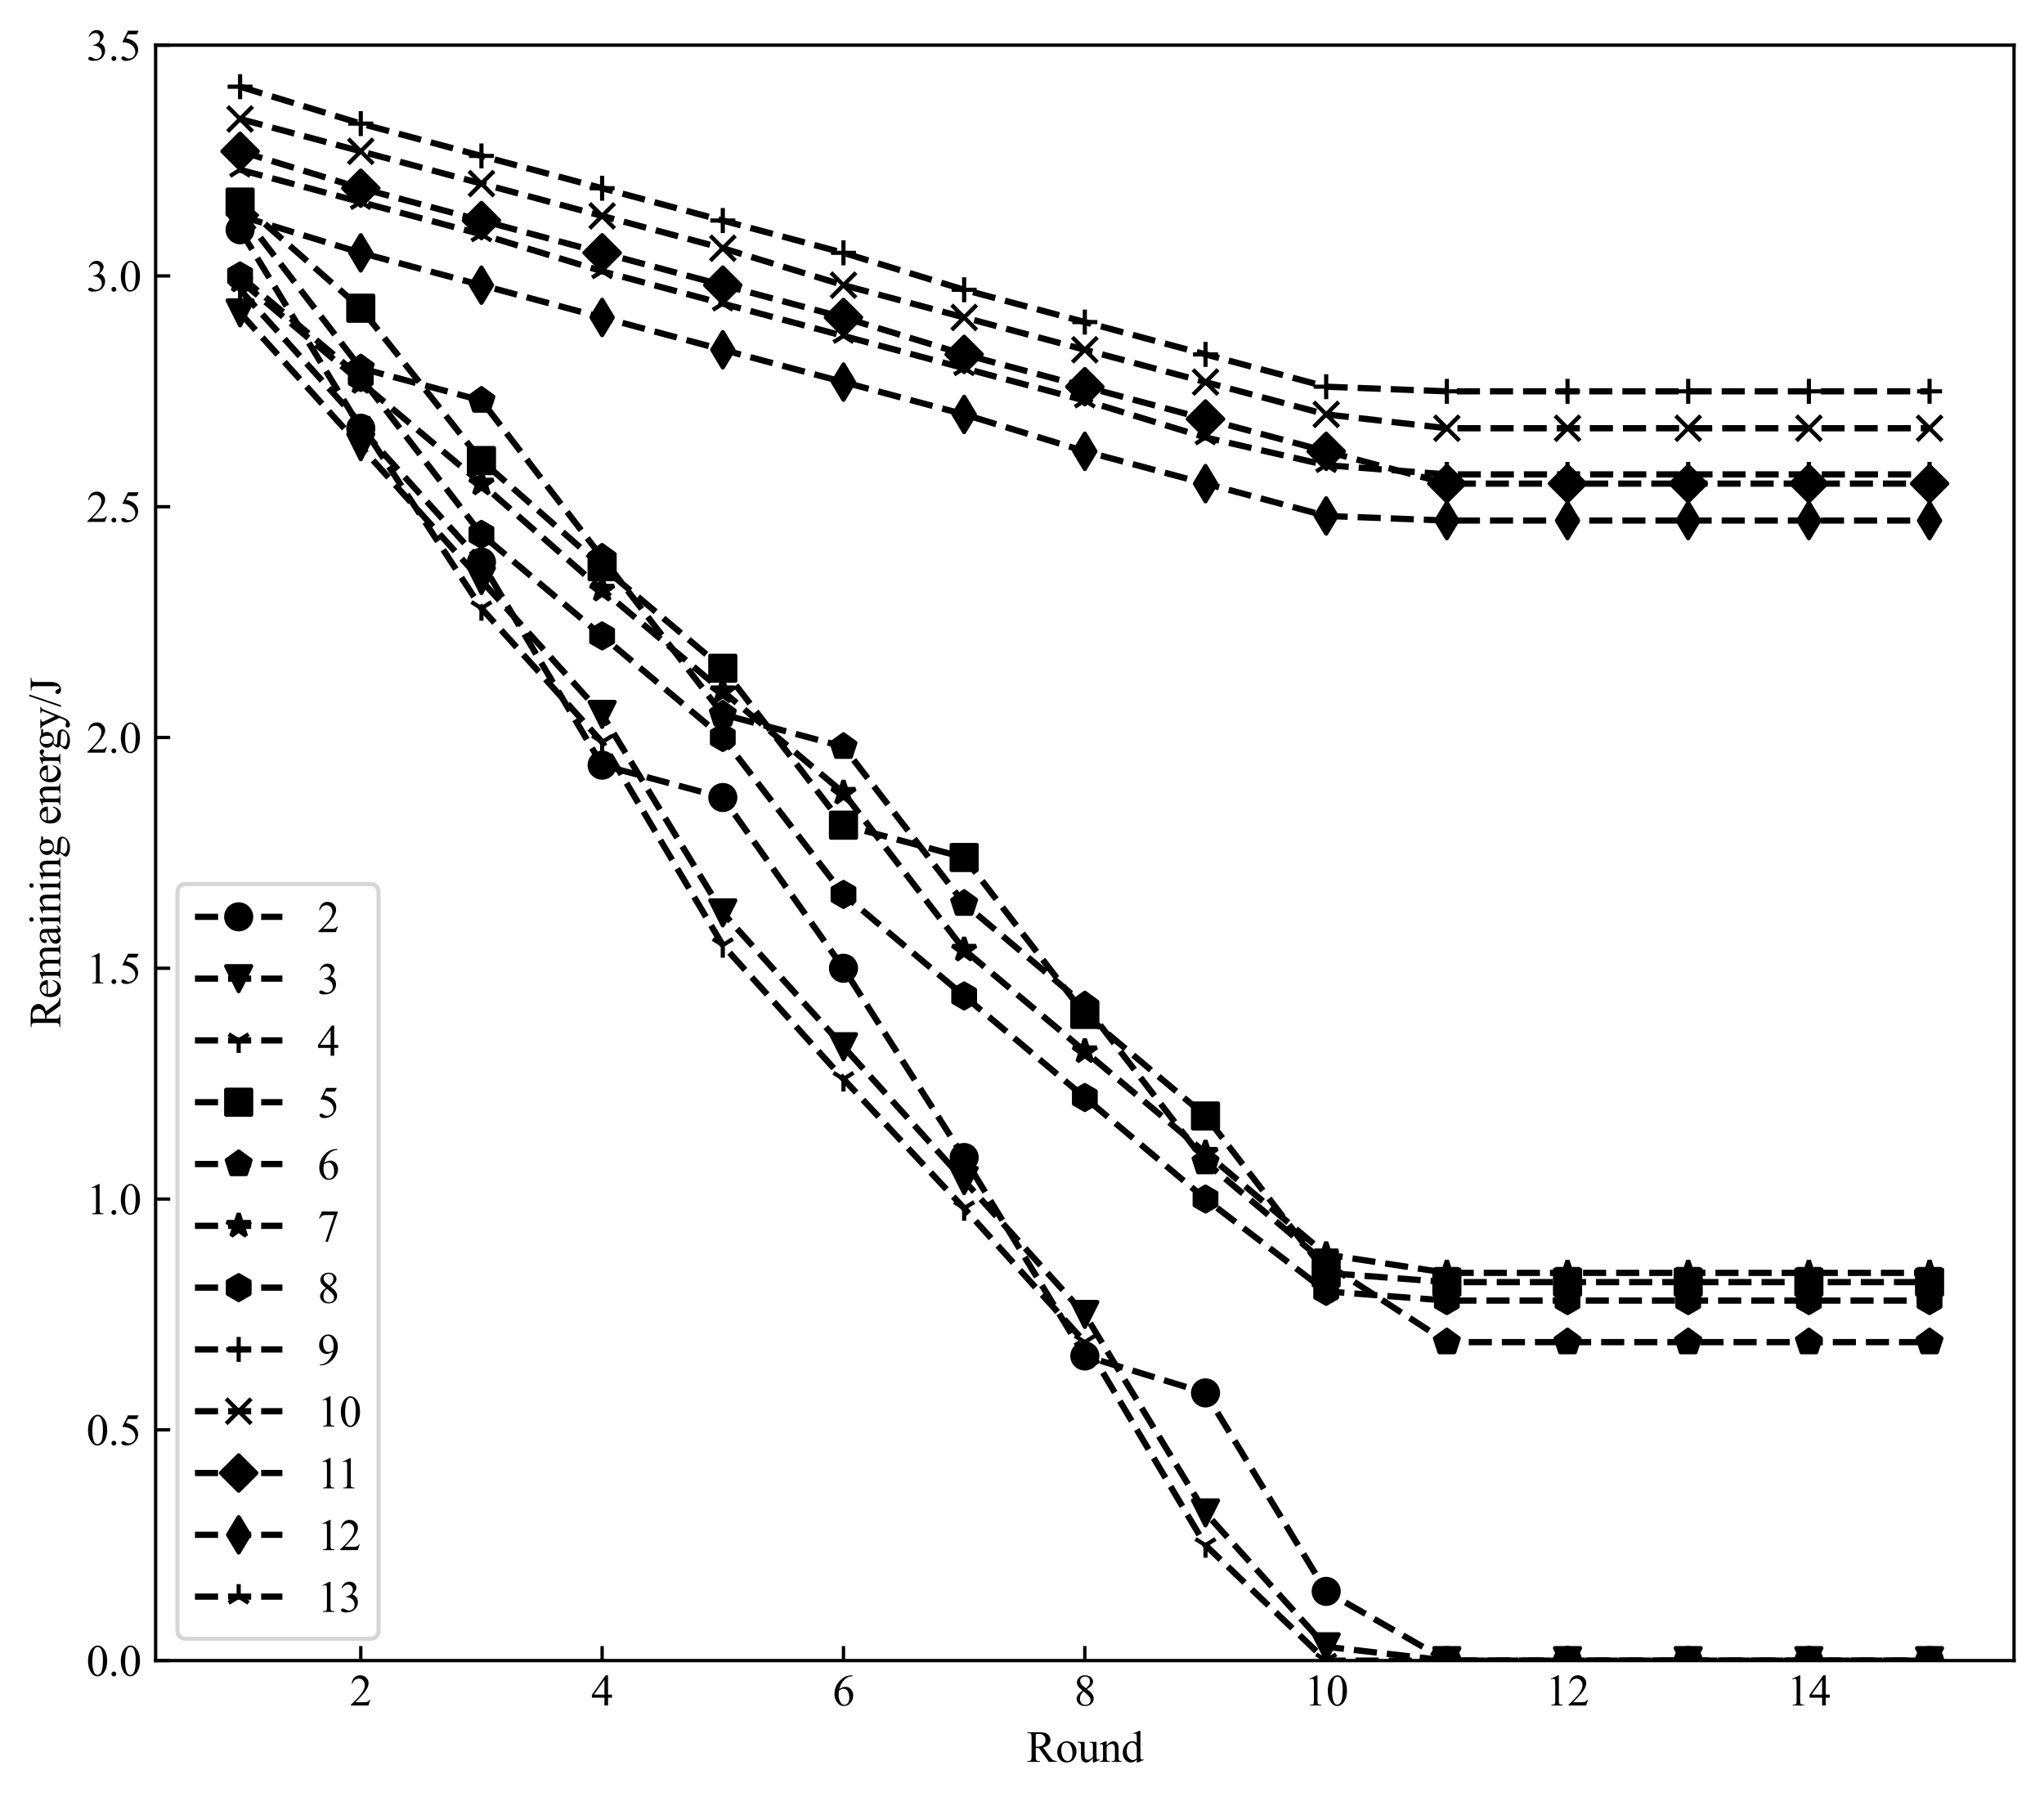 <?xml version="1.0" encoding="utf-8" standalone="no"?>
<!DOCTYPE svg PUBLIC "-//W3C//DTD SVG 1.1//EN"
  "http://www.w3.org/Graphics/SVG/1.1/DTD/svg11.dtd">
<svg xmlns:xlink="http://www.w3.org/1999/xlink" width="490.982pt" height="432.699pt" viewBox="0 0 490.982 432.699" xmlns="http://www.w3.org/2000/svg" version="1.1">
 <defs>
  <style type="text/css">*{stroke-linejoin: round; stroke-linecap: butt}</style>
 </defs>
 <g id="figure_1">
  <g id="patch_1">
   <path d="M 0 432.699 
L 490.982 432.699 
L 490.982 0 
L 0 0 
z
" style="fill: #ffffff"/>
  </g>
  <g id="axes_1">
   <g id="patch_2">
    <path d="M 37.382 398.925 
L 483.782 398.925 
L 483.782 10.845 
L 37.382 10.845 
z
" style="fill: #ffffff"/>
   </g>
   <g id="matplotlib.axis_1">
    <g id="xtick_1">
     <g id="line2d_1">
      <defs>
       <path id="m10a58f8626" d="M 0 0 
L 0 -3.5 
" style="stroke: #000000; stroke-width: 0.8"/>
      </defs>
      <g>
       <use xlink:href="#m10a58f8626" x="86.66" y="398.925" style="stroke: #000000; stroke-width: 0.8"/>
      </g>
     </g>
     <g id="text_1">
      <!-- 2 -->
      <g transform="translate(84.035 409.716)scale(0.105 -0.105)">
       <defs>
        <path id="TimesNewRomanPSMT-32" d="M 2934 816 
L 2638 0 
L 138 0 
L 138 116 
Q 1241 1122 1691 1759 
Q 2141 2397 2141 2925 
Q 2141 3328 1894 3587 
Q 1647 3847 1303 3847 
Q 991 3847 742 3664 
Q 494 3481 375 3128 
L 259 3128 
Q 338 3706 661 4015 
Q 984 4325 1469 4325 
Q 1984 4325 2329 3994 
Q 2675 3663 2675 3213 
Q 2675 2891 2525 2569 
Q 2294 2063 1775 1497 
Q 997 647 803 472 
L 1909 472 
Q 2247 472 2383 497 
Q 2519 522 2628 598 
Q 2738 675 2819 816 
L 2934 816 
z
" transform="scale(0.016)"/>
       </defs>
       <use xlink:href="#TimesNewRomanPSMT-32"/>
      </g>
     </g>
    </g>
    <g id="xtick_2">
     <g id="line2d_2">
      <g>
       <use xlink:href="#m10a58f8626" x="144.634" y="398.925" style="stroke: #000000; stroke-width: 0.8"/>
      </g>
     </g>
     <g id="text_2">
      <!-- 4 -->
      <g transform="translate(142.009 409.716)scale(0.105 -0.105)">
       <defs>
        <path id="TimesNewRomanPSMT-34" d="M 2978 1563 
L 2978 1119 
L 2409 1119 
L 2409 0 
L 1894 0 
L 1894 1119 
L 100 1119 
L 100 1519 
L 2066 4325 
L 2409 4325 
L 2409 1563 
L 2978 1563 
z
M 1894 1563 
L 1894 3666 
L 406 1563 
L 1894 1563 
z
" transform="scale(0.016)"/>
       </defs>
       <use xlink:href="#TimesNewRomanPSMT-34"/>
      </g>
     </g>
    </g>
    <g id="xtick_3">
     <g id="line2d_3">
      <g>
       <use xlink:href="#m10a58f8626" x="202.608" y="398.925" style="stroke: #000000; stroke-width: 0.8"/>
      </g>
     </g>
     <g id="text_3">
      <!-- 6 -->
      <g transform="translate(199.983 409.716)scale(0.105 -0.105)">
       <defs>
        <path id="TimesNewRomanPSMT-36" d="M 2869 4325 
L 2869 4209 
Q 2456 4169 2195 4045 
Q 1934 3922 1679 3669 
Q 1425 3416 1258 3105 
Q 1091 2794 978 2366 
Q 1428 2675 1881 2675 
Q 2316 2675 2634 2325 
Q 2953 1975 2953 1425 
Q 2953 894 2631 456 
Q 2244 -75 1606 -75 
Q 1172 -75 869 213 
Q 275 772 275 1663 
Q 275 2231 503 2743 
Q 731 3256 1154 3653 
Q 1578 4050 1965 4187 
Q 2353 4325 2688 4325 
L 2869 4325 
z
M 925 2138 
Q 869 1716 869 1456 
Q 869 1156 980 804 
Q 1091 453 1309 247 
Q 1469 100 1697 100 
Q 1969 100 2183 356 
Q 2397 613 2397 1088 
Q 2397 1622 2184 2012 
Q 1972 2403 1581 2403 
Q 1463 2403 1327 2353 
Q 1191 2303 925 2138 
z
" transform="scale(0.016)"/>
       </defs>
       <use xlink:href="#TimesNewRomanPSMT-36"/>
      </g>
     </g>
    </g>
    <g id="xtick_4">
     <g id="line2d_4">
      <g>
       <use xlink:href="#m10a58f8626" x="260.582" y="398.925" style="stroke: #000000; stroke-width: 0.8"/>
      </g>
     </g>
     <g id="text_4">
      <!-- 8 -->
      <g transform="translate(257.957 409.716)scale(0.105 -0.105)">
       <defs>
        <path id="TimesNewRomanPSMT-38" d="M 1228 2134 
Q 725 2547 579 2797 
Q 434 3047 434 3316 
Q 434 3728 753 4026 
Q 1072 4325 1600 4325 
Q 2113 4325 2425 4047 
Q 2738 3769 2738 3413 
Q 2738 3175 2569 2928 
Q 2400 2681 1866 2347 
Q 2416 1922 2594 1678 
Q 2831 1359 2831 1006 
Q 2831 559 2490 242 
Q 2150 -75 1597 -75 
Q 994 -75 656 303 
Q 388 606 388 966 
Q 388 1247 577 1523 
Q 766 1800 1228 2134 
z
M 1719 2469 
Q 2094 2806 2194 3001 
Q 2294 3197 2294 3444 
Q 2294 3772 2109 3958 
Q 1925 4144 1606 4144 
Q 1288 4144 1088 3959 
Q 888 3775 888 3528 
Q 888 3366 970 3203 
Q 1053 3041 1206 2894 
L 1719 2469 
z
M 1375 2016 
Q 1116 1797 991 1539 
Q 866 1281 866 981 
Q 866 578 1086 336 
Q 1306 94 1647 94 
Q 1984 94 2187 284 
Q 2391 475 2391 747 
Q 2391 972 2272 1150 
Q 2050 1481 1375 2016 
z
" transform="scale(0.016)"/>
       </defs>
       <use xlink:href="#TimesNewRomanPSMT-38"/>
      </g>
     </g>
    </g>
    <g id="xtick_5">
     <g id="line2d_5">
      <g>
       <use xlink:href="#m10a58f8626" x="318.556" y="398.925" style="stroke: #000000; stroke-width: 0.8"/>
      </g>
     </g>
     <g id="text_5">
      <!-- 10 -->
      <g transform="translate(313.306 409.716)scale(0.105 -0.105)">
       <defs>
        <path id="TimesNewRomanPSMT-31" d="M 750 3822 
L 1781 4325 
L 1884 4325 
L 1884 747 
Q 1884 391 1914 303 
Q 1944 216 2037 169 
Q 2131 122 2419 116 
L 2419 0 
L 825 0 
L 825 116 
Q 1125 122 1212 167 
Q 1300 213 1334 289 
Q 1369 366 1369 747 
L 1369 3034 
Q 1369 3497 1338 3628 
Q 1316 3728 1258 3775 
Q 1200 3822 1119 3822 
Q 1003 3822 797 3725 
L 750 3822 
z
" transform="scale(0.016)"/>
        <path id="TimesNewRomanPSMT-30" d="M 231 2094 
Q 231 2819 450 3342 
Q 669 3866 1031 4122 
Q 1313 4325 1613 4325 
Q 2100 4325 2488 3828 
Q 2972 3213 2972 2159 
Q 2972 1422 2759 906 
Q 2547 391 2217 158 
Q 1888 -75 1581 -75 
Q 975 -75 572 641 
Q 231 1244 231 2094 
z
M 844 2016 
Q 844 1141 1059 588 
Q 1238 122 1591 122 
Q 1759 122 1940 273 
Q 2122 425 2216 781 
Q 2359 1319 2359 2297 
Q 2359 3022 2209 3506 
Q 2097 3866 1919 4016 
Q 1791 4119 1609 4119 
Q 1397 4119 1231 3928 
Q 1006 3669 925 3112 
Q 844 2556 844 2016 
z
" transform="scale(0.016)"/>
       </defs>
       <use xlink:href="#TimesNewRomanPSMT-31"/>
       <use xlink:href="#TimesNewRomanPSMT-30" x="50"/>
      </g>
     </g>
    </g>
    <g id="xtick_6">
     <g id="line2d_6">
      <g>
       <use xlink:href="#m10a58f8626" x="376.53" y="398.925" style="stroke: #000000; stroke-width: 0.8"/>
      </g>
     </g>
     <g id="text_6">
      <!-- 12 -->
      <g transform="translate(371.28 409.716)scale(0.105 -0.105)">
       <use xlink:href="#TimesNewRomanPSMT-31"/>
       <use xlink:href="#TimesNewRomanPSMT-32" x="50"/>
      </g>
     </g>
    </g>
    <g id="xtick_7">
     <g id="line2d_7">
      <g>
       <use xlink:href="#m10a58f8626" x="434.504" y="398.925" style="stroke: #000000; stroke-width: 0.8"/>
      </g>
     </g>
     <g id="text_7">
      <!-- 14 -->
      <g transform="translate(429.254 409.716)scale(0.105 -0.105)">
       <use xlink:href="#TimesNewRomanPSMT-31"/>
       <use xlink:href="#TimesNewRomanPSMT-34" x="50"/>
      </g>
     </g>
    </g>
    <g id="text_8">
     <!-- Round -->
     <g transform="translate(246.58 423.253)scale(0.105 -0.105)">
      <defs>
       <path id="TimesNewRomanPSMT-52" d="M 4325 0 
L 3194 0 
L 1759 1981 
Q 1600 1975 1500 1975 
Q 1459 1975 1412 1976 
Q 1366 1978 1316 1981 
L 1316 750 
Q 1316 350 1403 253 
Q 1522 116 1759 116 
L 1925 116 
L 1925 0 
L 109 0 
L 109 116 
L 269 116 
Q 538 116 653 291 
Q 719 388 719 750 
L 719 3488 
Q 719 3888 631 3984 
Q 509 4122 269 4122 
L 109 4122 
L 109 4238 
L 1653 4238 
Q 2328 4238 2648 4139 
Q 2969 4041 3192 3777 
Q 3416 3513 3416 3147 
Q 3416 2756 3161 2468 
Q 2906 2181 2372 2063 
L 3247 847 
Q 3547 428 3762 290 
Q 3978 153 4325 116 
L 4325 0 
z
M 1316 2178 
Q 1375 2178 1419 2176 
Q 1463 2175 1491 2175 
Q 2097 2175 2405 2437 
Q 2713 2700 2713 3106 
Q 2713 3503 2464 3751 
Q 2216 4000 1806 4000 
Q 1625 4000 1316 3941 
L 1316 2178 
z
" transform="scale(0.016)"/>
       <path id="TimesNewRomanPSMT-6f" d="M 1600 2947 
Q 2250 2947 2644 2453 
Q 2978 2031 2978 1484 
Q 2978 1100 2793 706 
Q 2609 313 2286 112 
Q 1963 -88 1566 -88 
Q 919 -88 538 428 
Q 216 863 216 1403 
Q 216 1797 411 2186 
Q 606 2575 925 2761 
Q 1244 2947 1600 2947 
z
M 1503 2744 
Q 1338 2744 1170 2645 
Q 1003 2547 900 2300 
Q 797 2053 797 1666 
Q 797 1041 1045 587 
Q 1294 134 1700 134 
Q 2003 134 2200 384 
Q 2397 634 2397 1244 
Q 2397 2006 2069 2444 
Q 1847 2744 1503 2744 
z
" transform="scale(0.016)"/>
       <path id="TimesNewRomanPSMT-75" d="M 2709 2863 
L 2709 1128 
Q 2709 631 2732 520 
Q 2756 409 2807 365 
Q 2859 322 2928 322 
Q 3025 322 3147 375 
L 3191 266 
L 2334 -88 
L 2194 -88 
L 2194 519 
Q 1825 119 1631 15 
Q 1438 -88 1222 -88 
Q 981 -88 804 51 
Q 628 191 559 409 
Q 491 628 491 1028 
L 491 2306 
Q 491 2509 447 2587 
Q 403 2666 317 2708 
Q 231 2750 6 2747 
L 6 2863 
L 1009 2863 
L 1009 947 
Q 1009 547 1148 422 
Q 1288 297 1484 297 
Q 1619 297 1789 381 
Q 1959 466 2194 703 
L 2194 2325 
Q 2194 2569 2105 2655 
Q 2016 2741 1734 2747 
L 1734 2863 
L 2709 2863 
z
" transform="scale(0.016)"/>
       <path id="TimesNewRomanPSMT-6e" d="M 1034 2341 
Q 1538 2947 1994 2947 
Q 2228 2947 2397 2830 
Q 2566 2713 2666 2444 
Q 2734 2256 2734 1869 
L 2734 647 
Q 2734 375 2778 278 
Q 2813 200 2889 156 
Q 2966 113 3172 113 
L 3172 0 
L 1756 0 
L 1756 113 
L 1816 113 
Q 2016 113 2095 173 
Q 2175 234 2206 353 
Q 2219 400 2219 647 
L 2219 1819 
Q 2219 2209 2117 2386 
Q 2016 2563 1775 2563 
Q 1403 2563 1034 2156 
L 1034 647 
Q 1034 356 1069 288 
Q 1113 197 1189 155 
Q 1266 113 1500 113 
L 1500 0 
L 84 0 
L 84 113 
L 147 113 
Q 366 113 442 223 
Q 519 334 519 647 
L 519 1709 
Q 519 2225 495 2337 
Q 472 2450 423 2490 
Q 375 2531 294 2531 
Q 206 2531 84 2484 
L 38 2597 
L 900 2947 
L 1034 2947 
L 1034 2341 
z
" transform="scale(0.016)"/>
       <path id="TimesNewRomanPSMT-64" d="M 2222 322 
Q 2013 103 1813 7 
Q 1613 -88 1381 -88 
Q 913 -88 563 304 
Q 213 697 213 1313 
Q 213 1928 600 2439 
Q 988 2950 1597 2950 
Q 1975 2950 2222 2709 
L 2222 3238 
Q 2222 3728 2198 3840 
Q 2175 3953 2125 3993 
Q 2075 4034 2000 4034 
Q 1919 4034 1784 3984 
L 1744 4094 
L 2597 4444 
L 2738 4444 
L 2738 1134 
Q 2738 631 2761 520 
Q 2784 409 2836 365 
Q 2888 322 2956 322 
Q 3041 322 3181 375 
L 3216 266 
L 2366 -88 
L 2222 -88 
L 2222 322 
z
M 2222 541 
L 2222 2016 
Q 2203 2228 2109 2403 
Q 2016 2578 1861 2667 
Q 1706 2756 1559 2756 
Q 1284 2756 1069 2509 
Q 784 2184 784 1559 
Q 784 928 1059 592 
Q 1334 256 1672 256 
Q 1956 256 2222 541 
z
" transform="scale(0.016)"/>
      </defs>
      <use xlink:href="#TimesNewRomanPSMT-52"/>
      <use xlink:href="#TimesNewRomanPSMT-6f" x="66.699"/>
      <use xlink:href="#TimesNewRomanPSMT-75" x="116.699"/>
      <use xlink:href="#TimesNewRomanPSMT-6e" x="166.699"/>
      <use xlink:href="#TimesNewRomanPSMT-64" x="216.699"/>
     </g>
    </g>
   </g>
   <g id="matplotlib.axis_2">
    <g id="ytick_1">
     <g id="line2d_8">
      <defs>
       <path id="mf12547a366" d="M 0 0 
L 3.5 0 
" style="stroke: #000000; stroke-width: 0.8"/>
      </defs>
      <g>
       <use xlink:href="#mf12547a366" x="37.382" y="398.925" style="stroke: #000000; stroke-width: 0.8"/>
      </g>
     </g>
     <g id="text_9">
      <!-- 0.0 -->
      <g transform="translate(20.757 402.571)scale(0.105 -0.105)">
       <defs>
        <path id="TimesNewRomanPSMT-2e" d="M 800 606 
Q 947 606 1047 504 
Q 1147 403 1147 259 
Q 1147 116 1045 14 
Q 944 -88 800 -88 
Q 656 -88 554 14 
Q 453 116 453 259 
Q 453 406 554 506 
Q 656 606 800 606 
z
" transform="scale(0.016)"/>
       </defs>
       <use xlink:href="#TimesNewRomanPSMT-30"/>
       <use xlink:href="#TimesNewRomanPSMT-2e" x="50"/>
       <use xlink:href="#TimesNewRomanPSMT-30" x="75"/>
      </g>
     </g>
    </g>
    <g id="ytick_2">
     <g id="line2d_9">
      <g>
       <use xlink:href="#mf12547a366" x="37.382" y="343.485" style="stroke: #000000; stroke-width: 0.8"/>
      </g>
     </g>
     <g id="text_10">
      <!-- 0.5 -->
      <g transform="translate(20.757 347.131)scale(0.105 -0.105)">
       <defs>
        <path id="TimesNewRomanPSMT-35" d="M 2778 4238 
L 2534 3706 
L 1259 3706 
L 981 3138 
Q 1809 3016 2294 2522 
Q 2709 2097 2709 1522 
Q 2709 1188 2573 903 
Q 2438 619 2231 419 
Q 2025 219 1772 97 
Q 1413 -75 1034 -75 
Q 653 -75 479 54 
Q 306 184 306 341 
Q 306 428 378 495 
Q 450 563 559 563 
Q 641 563 702 538 
Q 763 513 909 409 
Q 1144 247 1384 247 
Q 1750 247 2026 523 
Q 2303 800 2303 1197 
Q 2303 1581 2056 1914 
Q 1809 2247 1375 2428 
Q 1034 2569 447 2591 
L 1259 4238 
L 2778 4238 
z
" transform="scale(0.016)"/>
       </defs>
       <use xlink:href="#TimesNewRomanPSMT-30"/>
       <use xlink:href="#TimesNewRomanPSMT-2e" x="50"/>
       <use xlink:href="#TimesNewRomanPSMT-35" x="75"/>
      </g>
     </g>
    </g>
    <g id="ytick_3">
     <g id="line2d_10">
      <g>
       <use xlink:href="#mf12547a366" x="37.382" y="288.045" style="stroke: #000000; stroke-width: 0.8"/>
      </g>
     </g>
     <g id="text_11">
      <!-- 1.0 -->
      <g transform="translate(20.757 291.691)scale(0.105 -0.105)">
       <use xlink:href="#TimesNewRomanPSMT-31"/>
       <use xlink:href="#TimesNewRomanPSMT-2e" x="50"/>
       <use xlink:href="#TimesNewRomanPSMT-30" x="75"/>
      </g>
     </g>
    </g>
    <g id="ytick_4">
     <g id="line2d_11">
      <g>
       <use xlink:href="#mf12547a366" x="37.382" y="232.605" style="stroke: #000000; stroke-width: 0.8"/>
      </g>
     </g>
     <g id="text_12">
      <!-- 1.5 -->
      <g transform="translate(20.757 236.251)scale(0.105 -0.105)">
       <use xlink:href="#TimesNewRomanPSMT-31"/>
       <use xlink:href="#TimesNewRomanPSMT-2e" x="50"/>
       <use xlink:href="#TimesNewRomanPSMT-35" x="75"/>
      </g>
     </g>
    </g>
    <g id="ytick_5">
     <g id="line2d_12">
      <g>
       <use xlink:href="#mf12547a366" x="37.382" y="177.165" style="stroke: #000000; stroke-width: 0.8"/>
      </g>
     </g>
     <g id="text_13">
      <!-- 2.0 -->
      <g transform="translate(20.757 180.811)scale(0.105 -0.105)">
       <use xlink:href="#TimesNewRomanPSMT-32"/>
       <use xlink:href="#TimesNewRomanPSMT-2e" x="50"/>
       <use xlink:href="#TimesNewRomanPSMT-30" x="75"/>
      </g>
     </g>
    </g>
    <g id="ytick_6">
     <g id="line2d_13">
      <g>
       <use xlink:href="#mf12547a366" x="37.382" y="121.725" style="stroke: #000000; stroke-width: 0.8"/>
      </g>
     </g>
     <g id="text_14">
      <!-- 2.5 -->
      <g transform="translate(20.757 125.371)scale(0.105 -0.105)">
       <use xlink:href="#TimesNewRomanPSMT-32"/>
       <use xlink:href="#TimesNewRomanPSMT-2e" x="50"/>
       <use xlink:href="#TimesNewRomanPSMT-35" x="75"/>
      </g>
     </g>
    </g>
    <g id="ytick_7">
     <g id="line2d_14">
      <g>
       <use xlink:href="#mf12547a366" x="37.382" y="66.285" style="stroke: #000000; stroke-width: 0.8"/>
      </g>
     </g>
     <g id="text_15">
      <!-- 3.0 -->
      <g transform="translate(20.757 69.931)scale(0.105 -0.105)">
       <defs>
        <path id="TimesNewRomanPSMT-33" d="M 325 3431 
Q 506 3859 782 4092 
Q 1059 4325 1472 4325 
Q 1981 4325 2253 3994 
Q 2459 3747 2459 3466 
Q 2459 3003 1878 2509 
Q 2269 2356 2469 2072 
Q 2669 1788 2669 1403 
Q 2669 853 2319 450 
Q 1863 -75 997 -75 
Q 569 -75 414 31 
Q 259 138 259 259 
Q 259 350 332 419 
Q 406 488 509 488 
Q 588 488 669 463 
Q 722 447 909 348 
Q 1097 250 1169 231 
Q 1284 197 1416 197 
Q 1734 197 1970 444 
Q 2206 691 2206 1028 
Q 2206 1275 2097 1509 
Q 2016 1684 1919 1775 
Q 1784 1900 1550 2001 
Q 1316 2103 1072 2103 
L 972 2103 
L 972 2197 
Q 1219 2228 1467 2375 
Q 1716 2522 1828 2728 
Q 1941 2934 1941 3181 
Q 1941 3503 1739 3701 
Q 1538 3900 1238 3900 
Q 753 3900 428 3381 
L 325 3431 
z
" transform="scale(0.016)"/>
       </defs>
       <use xlink:href="#TimesNewRomanPSMT-33"/>
       <use xlink:href="#TimesNewRomanPSMT-2e" x="50"/>
       <use xlink:href="#TimesNewRomanPSMT-30" x="75"/>
      </g>
     </g>
    </g>
    <g id="ytick_8">
     <g id="line2d_15">
      <g>
       <use xlink:href="#mf12547a366" x="37.382" y="10.845" style="stroke: #000000; stroke-width: 0.8"/>
      </g>
     </g>
     <g id="text_16">
      <!-- 3.5 -->
      <g transform="translate(20.757 14.491)scale(0.105 -0.105)">
       <use xlink:href="#TimesNewRomanPSMT-33"/>
       <use xlink:href="#TimesNewRomanPSMT-2e" x="50"/>
       <use xlink:href="#TimesNewRomanPSMT-35" x="75"/>
      </g>
     </g>
    </g>
    <g id="text_17">
     <!-- Remaining energy/J -->
     <g transform="translate(14.491 246.931)rotate(-90)scale(0.105 -0.105)">
      <defs>
       <path id="TimesNewRomanPSMT-65" d="M 681 1784 
Q 678 1147 991 784 
Q 1303 422 1725 422 
Q 2006 422 2214 576 
Q 2422 731 2563 1106 
L 2659 1044 
Q 2594 616 2278 264 
Q 1963 -88 1488 -88 
Q 972 -88 605 314 
Q 238 716 238 1394 
Q 238 2128 614 2539 
Q 991 2950 1559 2950 
Q 2041 2950 2350 2633 
Q 2659 2316 2659 1784 
L 681 1784 
z
M 681 1966 
L 2006 1966 
Q 1991 2241 1941 2353 
Q 1863 2528 1708 2628 
Q 1553 2728 1384 2728 
Q 1125 2728 920 2526 
Q 716 2325 681 1966 
z
" transform="scale(0.016)"/>
       <path id="TimesNewRomanPSMT-6d" d="M 1050 2338 
Q 1363 2650 1419 2697 
Q 1559 2816 1721 2881 
Q 1884 2947 2044 2947 
Q 2313 2947 2506 2790 
Q 2700 2634 2766 2338 
Q 3088 2713 3309 2830 
Q 3531 2947 3766 2947 
Q 3994 2947 4170 2830 
Q 4347 2713 4450 2447 
Q 4519 2266 4519 1878 
L 4519 647 
Q 4519 378 4559 278 
Q 4591 209 4675 161 
Q 4759 113 4950 113 
L 4950 0 
L 3538 0 
L 3538 113 
L 3597 113 
Q 3781 113 3884 184 
Q 3956 234 3988 344 
Q 4000 397 4000 647 
L 4000 1878 
Q 4000 2228 3916 2372 
Q 3794 2572 3525 2572 
Q 3359 2572 3192 2489 
Q 3025 2406 2788 2181 
L 2781 2147 
L 2788 2013 
L 2788 647 
Q 2788 353 2820 281 
Q 2853 209 2943 161 
Q 3034 113 3253 113 
L 3253 0 
L 1806 0 
L 1806 113 
Q 2044 113 2133 169 
Q 2222 225 2256 338 
Q 2272 391 2272 647 
L 2272 1878 
Q 2272 2228 2169 2381 
Q 2031 2581 1784 2581 
Q 1616 2581 1450 2491 
Q 1191 2353 1050 2181 
L 1050 647 
Q 1050 366 1089 281 
Q 1128 197 1204 155 
Q 1281 113 1516 113 
L 1516 0 
L 100 0 
L 100 113 
Q 297 113 375 155 
Q 453 197 493 289 
Q 534 381 534 647 
L 534 1741 
Q 534 2213 506 2350 
Q 484 2453 437 2492 
Q 391 2531 309 2531 
Q 222 2531 100 2484 
L 53 2597 
L 916 2947 
L 1050 2947 
L 1050 2338 
z
" transform="scale(0.016)"/>
       <path id="TimesNewRomanPSMT-61" d="M 1822 413 
Q 1381 72 1269 19 
Q 1100 -59 909 -59 
Q 613 -59 420 144 
Q 228 347 228 678 
Q 228 888 322 1041 
Q 450 1253 767 1440 
Q 1084 1628 1822 1897 
L 1822 2009 
Q 1822 2438 1686 2597 
Q 1550 2756 1291 2756 
Q 1094 2756 978 2650 
Q 859 2544 859 2406 
L 866 2225 
Q 866 2081 792 2003 
Q 719 1925 600 1925 
Q 484 1925 411 2006 
Q 338 2088 338 2228 
Q 338 2497 613 2722 
Q 888 2947 1384 2947 
Q 1766 2947 2009 2819 
Q 2194 2722 2281 2516 
Q 2338 2381 2338 1966 
L 2338 994 
Q 2338 584 2353 492 
Q 2369 400 2405 369 
Q 2441 338 2488 338 
Q 2538 338 2575 359 
Q 2641 400 2828 588 
L 2828 413 
Q 2478 -56 2159 -56 
Q 2006 -56 1915 50 
Q 1825 156 1822 413 
z
M 1822 616 
L 1822 1706 
Q 1350 1519 1213 1441 
Q 966 1303 859 1153 
Q 753 1003 753 825 
Q 753 600 887 451 
Q 1022 303 1197 303 
Q 1434 303 1822 616 
z
" transform="scale(0.016)"/>
       <path id="TimesNewRomanPSMT-69" d="M 928 4444 
Q 1059 4444 1151 4351 
Q 1244 4259 1244 4128 
Q 1244 3997 1151 3903 
Q 1059 3809 928 3809 
Q 797 3809 703 3903 
Q 609 3997 609 4128 
Q 609 4259 701 4351 
Q 794 4444 928 4444 
z
M 1188 2947 
L 1188 647 
Q 1188 378 1227 289 
Q 1266 200 1342 156 
Q 1419 113 1622 113 
L 1622 0 
L 231 0 
L 231 113 
Q 441 113 512 153 
Q 584 194 626 287 
Q 669 381 669 647 
L 669 1750 
Q 669 2216 641 2353 
Q 619 2453 572 2492 
Q 525 2531 444 2531 
Q 356 2531 231 2484 
L 188 2597 
L 1050 2947 
L 1188 2947 
z
" transform="scale(0.016)"/>
       <path id="TimesNewRomanPSMT-67" d="M 966 1044 
Q 703 1172 562 1401 
Q 422 1631 422 1909 
Q 422 2334 742 2640 
Q 1063 2947 1563 2947 
Q 1972 2947 2272 2747 
L 2878 2747 
Q 3013 2747 3034 2739 
Q 3056 2731 3066 2713 
Q 3084 2684 3084 2613 
Q 3084 2531 3069 2500 
Q 3059 2484 3036 2475 
Q 3013 2466 2878 2466 
L 2506 2466 
Q 2681 2241 2681 1891 
Q 2681 1491 2375 1206 
Q 2069 922 1553 922 
Q 1341 922 1119 984 
Q 981 866 932 777 
Q 884 688 884 625 
Q 884 572 936 522 
Q 988 472 1138 450 
Q 1225 438 1575 428 
Q 2219 413 2409 384 
Q 2700 344 2873 169 
Q 3047 -6 3047 -263 
Q 3047 -616 2716 -925 
Q 2228 -1381 1444 -1381 
Q 841 -1381 425 -1109 
Q 191 -953 191 -784 
Q 191 -709 225 -634 
Q 278 -519 444 -313 
Q 466 -284 763 25 
Q 600 122 533 198 
Q 466 275 466 372 
Q 466 481 555 628 
Q 644 775 966 1044 
z
M 1509 2797 
Q 1278 2797 1122 2612 
Q 966 2428 966 2047 
Q 966 1553 1178 1281 
Q 1341 1075 1591 1075 
Q 1828 1075 1981 1253 
Q 2134 1431 2134 1813 
Q 2134 2309 1919 2591 
Q 1759 2797 1509 2797 
z
M 934 0 
Q 788 -159 713 -296 
Q 638 -434 638 -550 
Q 638 -700 819 -813 
Q 1131 -1006 1722 -1006 
Q 2284 -1006 2551 -807 
Q 2819 -609 2819 -384 
Q 2819 -222 2659 -153 
Q 2497 -84 2016 -72 
Q 1313 -53 934 0 
z
" transform="scale(0.016)"/>
       <path id="TimesNewRomanPSMT-20" transform="scale(0.016)"/>
       <path id="TimesNewRomanPSMT-72" d="M 1038 2947 
L 1038 2303 
Q 1397 2947 1775 2947 
Q 1947 2947 2059 2842 
Q 2172 2738 2172 2600 
Q 2172 2478 2090 2393 
Q 2009 2309 1897 2309 
Q 1788 2309 1652 2417 
Q 1516 2525 1450 2525 
Q 1394 2525 1328 2463 
Q 1188 2334 1038 2041 
L 1038 669 
Q 1038 431 1097 309 
Q 1138 225 1241 169 
Q 1344 113 1538 113 
L 1538 0 
L 72 0 
L 72 113 
Q 291 113 397 181 
Q 475 231 506 341 
Q 522 394 522 644 
L 522 1753 
Q 522 2253 501 2348 
Q 481 2444 426 2487 
Q 372 2531 291 2531 
Q 194 2531 72 2484 
L 41 2597 
L 906 2947 
L 1038 2947 
z
" transform="scale(0.016)"/>
       <path id="TimesNewRomanPSMT-79" d="M 38 2863 
L 1372 2863 
L 1372 2747 
L 1306 2747 
Q 1166 2747 1095 2686 
Q 1025 2625 1025 2534 
Q 1025 2413 1128 2197 
L 1825 753 
L 2466 2334 
Q 2519 2463 2519 2588 
Q 2519 2644 2497 2672 
Q 2472 2706 2419 2726 
Q 2366 2747 2231 2747 
L 2231 2863 
L 3163 2863 
L 3163 2747 
Q 3047 2734 2984 2696 
Q 2922 2659 2847 2556 
Q 2819 2513 2741 2316 
L 1575 -541 
Q 1406 -956 1132 -1168 
Q 859 -1381 606 -1381 
Q 422 -1381 303 -1275 
Q 184 -1169 184 -1031 
Q 184 -900 270 -820 
Q 356 -741 506 -741 
Q 609 -741 788 -809 
Q 913 -856 944 -856 
Q 1038 -856 1148 -759 
Q 1259 -663 1372 -384 
L 1575 113 
L 547 2272 
Q 500 2369 397 2513 
Q 319 2622 269 2659 
Q 197 2709 38 2747 
L 38 2863 
z
" transform="scale(0.016)"/>
       <path id="TimesNewRomanPSMT-2f" d="M 1794 4444 
L 259 -88 
L 9 -88 
L 1544 4444 
L 1794 4444 
z
" transform="scale(0.016)"/>
       <path id="TimesNewRomanPSMT-4a" d="M 638 4122 
L 638 4238 
L 2453 4238 
L 2453 4122 
L 2300 4122 
Q 2041 4122 1922 3969 
Q 1847 3869 1847 3488 
L 1847 1416 
Q 1847 938 1742 641 
Q 1638 344 1381 123 
Q 1125 -97 763 -97 
Q 469 -97 300 48 
Q 131 194 131 381 
Q 131 534 209 613 
Q 313 709 450 709 
Q 550 709 629 643 
Q 709 578 831 294 
Q 903 125 1016 125 
Q 1100 125 1173 228 
Q 1247 331 1247 594 
L 1247 3488 
Q 1247 3809 1206 3913 
Q 1175 3991 1075 4047 
Q 941 4122 791 4122 
L 638 4122 
z
" transform="scale(0.016)"/>
      </defs>
      <use xlink:href="#TimesNewRomanPSMT-52"/>
      <use xlink:href="#TimesNewRomanPSMT-65" x="66.699"/>
      <use xlink:href="#TimesNewRomanPSMT-6d" x="111.084"/>
      <use xlink:href="#TimesNewRomanPSMT-61" x="188.867"/>
      <use xlink:href="#TimesNewRomanPSMT-69" x="233.252"/>
      <use xlink:href="#TimesNewRomanPSMT-6e" x="261.035"/>
      <use xlink:href="#TimesNewRomanPSMT-69" x="311.035"/>
      <use xlink:href="#TimesNewRomanPSMT-6e" x="338.818"/>
      <use xlink:href="#TimesNewRomanPSMT-67" x="388.818"/>
      <use xlink:href="#TimesNewRomanPSMT-20" x="438.818"/>
      <use xlink:href="#TimesNewRomanPSMT-65" x="463.818"/>
      <use xlink:href="#TimesNewRomanPSMT-6e" x="508.203"/>
      <use xlink:href="#TimesNewRomanPSMT-65" x="558.203"/>
      <use xlink:href="#TimesNewRomanPSMT-72" x="602.588"/>
      <use xlink:href="#TimesNewRomanPSMT-67" x="634.139"/>
      <use xlink:href="#TimesNewRomanPSMT-79" x="684.139"/>
      <use xlink:href="#TimesNewRomanPSMT-2f" x="734.139"/>
      <use xlink:href="#TimesNewRomanPSMT-4a" x="761.922"/>
     </g>
    </g>
   </g>
   <g id="line2d_16">
    <path d="M 57.673 55.197 
L 86.66 102.876 
L 115.647 135.031 
L 144.634 183.818 
L 173.621 191.58 
L 202.608 232.605 
L 231.595 278.066 
L 260.582 325.745 
L 289.569 334.615 
L 318.556 382.293 
L 347.543 398.925 
L 376.53 398.925 
L 405.517 398.925 
L 434.504 398.925 
L 463.491 398.925 
" clip-path="url(#pddf79ba2cd)" style="fill: none; stroke-dasharray: 5.55,2.4; stroke-dashoffset: 0; stroke: #000000; stroke-width: 1.5"/>
    <defs>
     <path id="mf03de9dc1e" d="M 0 3 
C 0.796 3 1.559 2.684 2.121 2.121 
C 2.684 1.559 3 0.796 3 0 
C 3 -0.796 2.684 -1.559 2.121 -2.121 
C 1.559 -2.684 0.796 -3 0 -3 
C -0.796 -3 -1.559 -2.684 -2.121 -2.121 
C -2.684 -1.559 -3 -0.796 -3 0 
C -3 0.796 -2.684 1.559 -2.121 2.121 
C -1.559 2.684 -0.796 3 0 3 
z
" style="stroke: #000000"/>
    </defs>
    <g clip-path="url(#pddf79ba2cd)">
     <use xlink:href="#mf03de9dc1e" x="57.673" y="55.197" style="stroke: #000000"/>
     <use xlink:href="#mf03de9dc1e" x="86.66" y="102.876" style="stroke: #000000"/>
     <use xlink:href="#mf03de9dc1e" x="115.647" y="135.031" style="stroke: #000000"/>
     <use xlink:href="#mf03de9dc1e" x="144.634" y="183.818" style="stroke: #000000"/>
     <use xlink:href="#mf03de9dc1e" x="173.621" y="191.58" style="stroke: #000000"/>
     <use xlink:href="#mf03de9dc1e" x="202.608" y="232.605" style="stroke: #000000"/>
     <use xlink:href="#mf03de9dc1e" x="231.595" y="278.066" style="stroke: #000000"/>
     <use xlink:href="#mf03de9dc1e" x="260.582" y="325.745" style="stroke: #000000"/>
     <use xlink:href="#mf03de9dc1e" x="289.569" y="334.615" style="stroke: #000000"/>
     <use xlink:href="#mf03de9dc1e" x="318.556" y="382.293" style="stroke: #000000"/>
     <use xlink:href="#mf03de9dc1e" x="347.543" y="398.925" style="stroke: #000000"/>
     <use xlink:href="#mf03de9dc1e" x="376.53" y="398.925" style="stroke: #000000"/>
     <use xlink:href="#mf03de9dc1e" x="405.517" y="398.925" style="stroke: #000000"/>
     <use xlink:href="#mf03de9dc1e" x="434.504" y="398.925" style="stroke: #000000"/>
     <use xlink:href="#mf03de9dc1e" x="463.491" y="398.925" style="stroke: #000000"/>
    </g>
   </g>
   <g id="line2d_17">
    <path d="M 57.673 75.156 
L 86.66 107.311 
L 115.647 139.466 
L 144.634 171.621 
L 173.621 219.3 
L 202.608 251.455 
L 231.595 283.61 
L 260.582 315.765 
L 289.569 363.444 
L 318.556 395.599 
L 347.543 398.925 
L 376.53 398.925 
L 405.517 398.925 
L 434.504 398.925 
L 463.491 398.925 
" clip-path="url(#pddf79ba2cd)" style="fill: none; stroke-dasharray: 5.55,2.4; stroke-dashoffset: 0; stroke: #000000; stroke-width: 1.5"/>
    <defs>
     <path id="mf1259e1e82" d="M -0 3 
L 3 -3 
L -3 -3 
z
" style="stroke: #000000; stroke-linejoin: miter"/>
    </defs>
    <g clip-path="url(#pddf79ba2cd)">
     <use xlink:href="#mf1259e1e82" x="57.673" y="75.156" style="stroke: #000000; stroke-linejoin: miter"/>
     <use xlink:href="#mf1259e1e82" x="86.66" y="107.311" style="stroke: #000000; stroke-linejoin: miter"/>
     <use xlink:href="#mf1259e1e82" x="115.647" y="139.466" style="stroke: #000000; stroke-linejoin: miter"/>
     <use xlink:href="#mf1259e1e82" x="144.634" y="171.621" style="stroke: #000000; stroke-linejoin: miter"/>
     <use xlink:href="#mf1259e1e82" x="173.621" y="219.3" style="stroke: #000000; stroke-linejoin: miter"/>
     <use xlink:href="#mf1259e1e82" x="202.608" y="251.455" style="stroke: #000000; stroke-linejoin: miter"/>
     <use xlink:href="#mf1259e1e82" x="231.595" y="283.61" style="stroke: #000000; stroke-linejoin: miter"/>
     <use xlink:href="#mf1259e1e82" x="260.582" y="315.765" style="stroke: #000000; stroke-linejoin: miter"/>
     <use xlink:href="#mf1259e1e82" x="289.569" y="363.444" style="stroke: #000000; stroke-linejoin: miter"/>
     <use xlink:href="#mf1259e1e82" x="318.556" y="395.599" style="stroke: #000000; stroke-linejoin: miter"/>
     <use xlink:href="#mf1259e1e82" x="347.543" y="398.925" style="stroke: #000000; stroke-linejoin: miter"/>
     <use xlink:href="#mf1259e1e82" x="376.53" y="398.925" style="stroke: #000000; stroke-linejoin: miter"/>
     <use xlink:href="#mf1259e1e82" x="405.517" y="398.925" style="stroke: #000000; stroke-linejoin: miter"/>
     <use xlink:href="#mf1259e1e82" x="434.504" y="398.925" style="stroke: #000000; stroke-linejoin: miter"/>
     <use xlink:href="#mf1259e1e82" x="463.491" y="398.925" style="stroke: #000000; stroke-linejoin: miter"/>
    </g>
   </g>
   <g id="line2d_18">
    <path d="M 57.673 69.612 
L 86.66 101.767 
L 115.647 146.119 
L 144.634 178.274 
L 173.621 227.061 
L 202.608 259.217 
L 231.595 290.263 
L 260.582 322.418 
L 289.569 371.205 
L 318.556 398.925 
L 347.543 398.925 
L 376.53 398.925 
L 405.517 398.925 
L 434.504 398.925 
L 463.491 398.925 
" clip-path="url(#pddf79ba2cd)" style="fill: none; stroke-dasharray: 5.55,2.4; stroke-dashoffset: 0; stroke: #000000; stroke-width: 1.5"/>
    <defs>
     <path id="m57a98e92ad" d="M 0 0 
L 0 3 
M 0 0 
L 2.4 -1.5 
M 0 0 
L -2.4 -1.5 
" style="stroke: #000000"/>
    </defs>
    <g clip-path="url(#pddf79ba2cd)">
     <use xlink:href="#m57a98e92ad" x="57.673" y="69.612" style="stroke: #000000"/>
     <use xlink:href="#m57a98e92ad" x="86.66" y="101.767" style="stroke: #000000"/>
     <use xlink:href="#m57a98e92ad" x="115.647" y="146.119" style="stroke: #000000"/>
     <use xlink:href="#m57a98e92ad" x="144.634" y="178.274" style="stroke: #000000"/>
     <use xlink:href="#m57a98e92ad" x="173.621" y="227.061" style="stroke: #000000"/>
     <use xlink:href="#m57a98e92ad" x="202.608" y="259.217" style="stroke: #000000"/>
     <use xlink:href="#m57a98e92ad" x="231.595" y="290.263" style="stroke: #000000"/>
     <use xlink:href="#m57a98e92ad" x="260.582" y="322.418" style="stroke: #000000"/>
     <use xlink:href="#m57a98e92ad" x="289.569" y="371.205" style="stroke: #000000"/>
     <use xlink:href="#m57a98e92ad" x="318.556" y="398.925" style="stroke: #000000"/>
     <use xlink:href="#m57a98e92ad" x="347.543" y="398.925" style="stroke: #000000"/>
     <use xlink:href="#m57a98e92ad" x="376.53" y="398.925" style="stroke: #000000"/>
     <use xlink:href="#m57a98e92ad" x="405.517" y="398.925" style="stroke: #000000"/>
     <use xlink:href="#m57a98e92ad" x="434.504" y="398.925" style="stroke: #000000"/>
     <use xlink:href="#m57a98e92ad" x="463.491" y="398.925" style="stroke: #000000"/>
    </g>
   </g>
   <g id="line2d_19">
    <path d="M 57.673 48.545 
L 86.66 74.047 
L 115.647 110.637 
L 144.634 136.14 
L 173.621 160.533 
L 202.608 198.233 
L 231.595 205.994 
L 260.582 243.693 
L 289.569 268.087 
L 318.556 305.786 
L 347.543 308.004 
L 376.53 308.004 
L 405.517 308.004 
L 434.504 308.004 
L 463.491 308.004 
" clip-path="url(#pddf79ba2cd)" style="fill: none; stroke-dasharray: 5.55,2.4; stroke-dashoffset: 0; stroke: #000000; stroke-width: 1.5"/>
    <defs>
     <path id="m9629222e0c" d="M -3 3 
L 3 3 
L 3 -3 
L -3 -3 
z
" style="stroke: #000000; stroke-linejoin: miter"/>
    </defs>
    <g clip-path="url(#pddf79ba2cd)">
     <use xlink:href="#m9629222e0c" x="57.673" y="48.545" style="stroke: #000000; stroke-linejoin: miter"/>
     <use xlink:href="#m9629222e0c" x="86.66" y="74.047" style="stroke: #000000; stroke-linejoin: miter"/>
     <use xlink:href="#m9629222e0c" x="115.647" y="110.637" style="stroke: #000000; stroke-linejoin: miter"/>
     <use xlink:href="#m9629222e0c" x="144.634" y="136.14" style="stroke: #000000; stroke-linejoin: miter"/>
     <use xlink:href="#m9629222e0c" x="173.621" y="160.533" style="stroke: #000000; stroke-linejoin: miter"/>
     <use xlink:href="#m9629222e0c" x="202.608" y="198.233" style="stroke: #000000; stroke-linejoin: miter"/>
     <use xlink:href="#m9629222e0c" x="231.595" y="205.994" style="stroke: #000000; stroke-linejoin: miter"/>
     <use xlink:href="#m9629222e0c" x="260.582" y="243.693" style="stroke: #000000; stroke-linejoin: miter"/>
     <use xlink:href="#m9629222e0c" x="289.569" y="268.087" style="stroke: #000000; stroke-linejoin: miter"/>
     <use xlink:href="#m9629222e0c" x="318.556" y="305.786" style="stroke: #000000; stroke-linejoin: miter"/>
     <use xlink:href="#m9629222e0c" x="347.543" y="308.004" style="stroke: #000000; stroke-linejoin: miter"/>
     <use xlink:href="#m9629222e0c" x="376.53" y="308.004" style="stroke: #000000; stroke-linejoin: miter"/>
     <use xlink:href="#m9629222e0c" x="405.517" y="308.004" style="stroke: #000000; stroke-linejoin: miter"/>
     <use xlink:href="#m9629222e0c" x="434.504" y="308.004" style="stroke: #000000; stroke-linejoin: miter"/>
     <use xlink:href="#m9629222e0c" x="463.491" y="308.004" style="stroke: #000000; stroke-linejoin: miter"/>
    </g>
   </g>
   <g id="line2d_20">
    <path d="M 57.673 50.762 
L 86.66 88.461 
L 115.647 96.223 
L 144.634 133.922 
L 173.621 171.621 
L 202.608 179.383 
L 231.595 217.082 
L 260.582 241.476 
L 289.569 279.175 
L 318.556 303.569 
L 347.543 322.418 
L 376.53 322.418 
L 405.517 322.418 
L 434.504 322.418 
L 463.491 322.418 
" clip-path="url(#pddf79ba2cd)" style="fill: none; stroke-dasharray: 5.55,2.4; stroke-dashoffset: 0; stroke: #000000; stroke-width: 1.5"/>
    <defs>
     <path id="m7aad83d486" d="M 0 -3 
L -2.853 -0.927 
L -1.763 2.427 
L 1.763 2.427 
L 2.853 -0.927 
z
" style="stroke: #000000; stroke-linejoin: miter"/>
    </defs>
    <g clip-path="url(#pddf79ba2cd)">
     <use xlink:href="#m7aad83d486" x="57.673" y="50.762" style="stroke: #000000; stroke-linejoin: miter"/>
     <use xlink:href="#m7aad83d486" x="86.66" y="88.461" style="stroke: #000000; stroke-linejoin: miter"/>
     <use xlink:href="#m7aad83d486" x="115.647" y="96.223" style="stroke: #000000; stroke-linejoin: miter"/>
     <use xlink:href="#m7aad83d486" x="144.634" y="133.922" style="stroke: #000000; stroke-linejoin: miter"/>
     <use xlink:href="#m7aad83d486" x="173.621" y="171.621" style="stroke: #000000; stroke-linejoin: miter"/>
     <use xlink:href="#m7aad83d486" x="202.608" y="179.383" style="stroke: #000000; stroke-linejoin: miter"/>
     <use xlink:href="#m7aad83d486" x="231.595" y="217.082" style="stroke: #000000; stroke-linejoin: miter"/>
     <use xlink:href="#m7aad83d486" x="260.582" y="241.476" style="stroke: #000000; stroke-linejoin: miter"/>
     <use xlink:href="#m7aad83d486" x="289.569" y="279.175" style="stroke: #000000; stroke-linejoin: miter"/>
     <use xlink:href="#m7aad83d486" x="318.556" y="303.569" style="stroke: #000000; stroke-linejoin: miter"/>
     <use xlink:href="#m7aad83d486" x="347.543" y="322.418" style="stroke: #000000; stroke-linejoin: miter"/>
     <use xlink:href="#m7aad83d486" x="376.53" y="322.418" style="stroke: #000000; stroke-linejoin: miter"/>
     <use xlink:href="#m7aad83d486" x="405.517" y="322.418" style="stroke: #000000; stroke-linejoin: miter"/>
     <use xlink:href="#m7aad83d486" x="434.504" y="322.418" style="stroke: #000000; stroke-linejoin: miter"/>
     <use xlink:href="#m7aad83d486" x="463.491" y="322.418" style="stroke: #000000; stroke-linejoin: miter"/>
    </g>
   </g>
   <g id="line2d_21">
    <path d="M 57.673 67.394 
L 86.66 91.788 
L 115.647 116.181 
L 144.634 141.684 
L 173.621 166.077 
L 202.608 190.471 
L 231.595 228.17 
L 260.582 252.564 
L 289.569 276.957 
L 318.556 301.351 
L 347.543 305.786 
L 376.53 305.786 
L 405.517 305.786 
L 434.504 305.786 
L 463.491 305.786 
" clip-path="url(#pddf79ba2cd)" style="fill: none; stroke-dasharray: 5.55,2.4; stroke-dashoffset: 0; stroke: #000000; stroke-width: 1.5"/>
    <defs>
     <path id="m8b7ff71717" d="M 0 -3 
L -0.674 -0.927 
L -2.853 -0.927 
L -1.09 0.354 
L -1.763 2.427 
L -0 1.146 
L 1.763 2.427 
L 1.09 0.354 
L 2.853 -0.927 
L 0.674 -0.927 
z
" style="stroke: #000000; stroke-linejoin: bevel"/>
    </defs>
    <g clip-path="url(#pddf79ba2cd)">
     <use xlink:href="#m8b7ff71717" x="57.673" y="67.394" style="stroke: #000000; stroke-linejoin: bevel"/>
     <use xlink:href="#m8b7ff71717" x="86.66" y="91.788" style="stroke: #000000; stroke-linejoin: bevel"/>
     <use xlink:href="#m8b7ff71717" x="115.647" y="116.181" style="stroke: #000000; stroke-linejoin: bevel"/>
     <use xlink:href="#m8b7ff71717" x="144.634" y="141.684" style="stroke: #000000; stroke-linejoin: bevel"/>
     <use xlink:href="#m8b7ff71717" x="173.621" y="166.077" style="stroke: #000000; stroke-linejoin: bevel"/>
     <use xlink:href="#m8b7ff71717" x="202.608" y="190.471" style="stroke: #000000; stroke-linejoin: bevel"/>
     <use xlink:href="#m8b7ff71717" x="231.595" y="228.17" style="stroke: #000000; stroke-linejoin: bevel"/>
     <use xlink:href="#m8b7ff71717" x="260.582" y="252.564" style="stroke: #000000; stroke-linejoin: bevel"/>
     <use xlink:href="#m8b7ff71717" x="289.569" y="276.957" style="stroke: #000000; stroke-linejoin: bevel"/>
     <use xlink:href="#m8b7ff71717" x="318.556" y="301.351" style="stroke: #000000; stroke-linejoin: bevel"/>
     <use xlink:href="#m8b7ff71717" x="347.543" y="305.786" style="stroke: #000000; stroke-linejoin: bevel"/>
     <use xlink:href="#m8b7ff71717" x="376.53" y="305.786" style="stroke: #000000; stroke-linejoin: bevel"/>
     <use xlink:href="#m8b7ff71717" x="405.517" y="305.786" style="stroke: #000000; stroke-linejoin: bevel"/>
     <use xlink:href="#m8b7ff71717" x="434.504" y="305.786" style="stroke: #000000; stroke-linejoin: bevel"/>
     <use xlink:href="#m8b7ff71717" x="463.491" y="305.786" style="stroke: #000000; stroke-linejoin: bevel"/>
    </g>
   </g>
   <g id="line2d_22">
    <path d="M 57.673 66.285 
L 86.66 90.679 
L 115.647 128.378 
L 144.634 152.772 
L 173.621 177.165 
L 202.608 214.865 
L 231.595 239.258 
L 260.582 263.652 
L 289.569 288.045 
L 318.556 310.221 
L 347.543 312.439 
L 376.53 312.439 
L 405.517 312.439 
L 434.504 312.439 
L 463.491 312.439 
" clip-path="url(#pddf79ba2cd)" style="fill: none; stroke-dasharray: 5.55,2.4; stroke-dashoffset: 0; stroke: #000000; stroke-width: 1.5"/>
    <defs>
     <path id="m3f6d671f19" d="M 0 -3 
L -2.598 -1.5 
L -2.598 1.5 
L -0 3 
L 2.598 1.5 
L 2.598 -1.5 
z
" style="stroke: #000000; stroke-linejoin: miter"/>
    </defs>
    <g clip-path="url(#pddf79ba2cd)">
     <use xlink:href="#m3f6d671f19" x="57.673" y="66.285" style="stroke: #000000; stroke-linejoin: miter"/>
     <use xlink:href="#m3f6d671f19" x="86.66" y="90.679" style="stroke: #000000; stroke-linejoin: miter"/>
     <use xlink:href="#m3f6d671f19" x="115.647" y="128.378" style="stroke: #000000; stroke-linejoin: miter"/>
     <use xlink:href="#m3f6d671f19" x="144.634" y="152.772" style="stroke: #000000; stroke-linejoin: miter"/>
     <use xlink:href="#m3f6d671f19" x="173.621" y="177.165" style="stroke: #000000; stroke-linejoin: miter"/>
     <use xlink:href="#m3f6d671f19" x="202.608" y="214.865" style="stroke: #000000; stroke-linejoin: miter"/>
     <use xlink:href="#m3f6d671f19" x="231.595" y="239.258" style="stroke: #000000; stroke-linejoin: miter"/>
     <use xlink:href="#m3f6d671f19" x="260.582" y="263.652" style="stroke: #000000; stroke-linejoin: miter"/>
     <use xlink:href="#m3f6d671f19" x="289.569" y="288.045" style="stroke: #000000; stroke-linejoin: miter"/>
     <use xlink:href="#m3f6d671f19" x="318.556" y="310.221" style="stroke: #000000; stroke-linejoin: miter"/>
     <use xlink:href="#m3f6d671f19" x="347.543" y="312.439" style="stroke: #000000; stroke-linejoin: miter"/>
     <use xlink:href="#m3f6d671f19" x="376.53" y="312.439" style="stroke: #000000; stroke-linejoin: miter"/>
     <use xlink:href="#m3f6d671f19" x="405.517" y="312.439" style="stroke: #000000; stroke-linejoin: miter"/>
     <use xlink:href="#m3f6d671f19" x="434.504" y="312.439" style="stroke: #000000; stroke-linejoin: miter"/>
     <use xlink:href="#m3f6d671f19" x="463.491" y="312.439" style="stroke: #000000; stroke-linejoin: miter"/>
    </g>
   </g>
   <g id="line2d_23">
    <path d="M 57.673 20.825 
L 86.66 29.695 
L 115.647 37.457 
L 144.634 45.218 
L 173.621 52.98 
L 202.608 60.741 
L 231.595 69.612 
L 260.582 77.373 
L 289.569 85.135 
L 318.556 92.897 
L 347.543 94.005 
L 376.53 94.005 
L 405.517 94.005 
L 434.504 94.005 
L 463.491 94.005 
" clip-path="url(#pddf79ba2cd)" style="fill: none; stroke-dasharray: 5.55,2.4; stroke-dashoffset: 0; stroke: #000000; stroke-width: 1.5"/>
    <defs>
     <path id="m4b72d03eb6" d="M -3 0 
L 3 0 
M 0 3 
L 0 -3 
" style="stroke: #000000"/>
    </defs>
    <g clip-path="url(#pddf79ba2cd)">
     <use xlink:href="#m4b72d03eb6" x="57.673" y="20.825" style="stroke: #000000"/>
     <use xlink:href="#m4b72d03eb6" x="86.66" y="29.695" style="stroke: #000000"/>
     <use xlink:href="#m4b72d03eb6" x="115.647" y="37.457" style="stroke: #000000"/>
     <use xlink:href="#m4b72d03eb6" x="144.634" y="45.218" style="stroke: #000000"/>
     <use xlink:href="#m4b72d03eb6" x="173.621" y="52.98" style="stroke: #000000"/>
     <use xlink:href="#m4b72d03eb6" x="202.608" y="60.741" style="stroke: #000000"/>
     <use xlink:href="#m4b72d03eb6" x="231.595" y="69.612" style="stroke: #000000"/>
     <use xlink:href="#m4b72d03eb6" x="260.582" y="77.373" style="stroke: #000000"/>
     <use xlink:href="#m4b72d03eb6" x="289.569" y="85.135" style="stroke: #000000"/>
     <use xlink:href="#m4b72d03eb6" x="318.556" y="92.897" style="stroke: #000000"/>
     <use xlink:href="#m4b72d03eb6" x="347.543" y="94.005" style="stroke: #000000"/>
     <use xlink:href="#m4b72d03eb6" x="376.53" y="94.005" style="stroke: #000000"/>
     <use xlink:href="#m4b72d03eb6" x="405.517" y="94.005" style="stroke: #000000"/>
     <use xlink:href="#m4b72d03eb6" x="434.504" y="94.005" style="stroke: #000000"/>
     <use xlink:href="#m4b72d03eb6" x="463.491" y="94.005" style="stroke: #000000"/>
    </g>
   </g>
   <g id="line2d_24">
    <path d="M 57.673 28.586 
L 86.66 36.348 
L 115.647 44.109 
L 144.634 51.871 
L 173.621 59.633 
L 202.608 68.503 
L 231.595 76.265 
L 260.582 84.026 
L 289.569 91.788 
L 318.556 99.549 
L 347.543 102.876 
L 376.53 102.876 
L 405.517 102.876 
L 434.504 102.876 
L 463.491 102.876 
" clip-path="url(#pddf79ba2cd)" style="fill: none; stroke-dasharray: 5.55,2.4; stroke-dashoffset: 0; stroke: #000000; stroke-width: 1.5"/>
    <defs>
     <path id="mfb625cd227" d="M -3 3 
L 3 -3 
M -3 -3 
L 3 3 
" style="stroke: #000000"/>
    </defs>
    <g clip-path="url(#pddf79ba2cd)">
     <use xlink:href="#mfb625cd227" x="57.673" y="28.586" style="stroke: #000000"/>
     <use xlink:href="#mfb625cd227" x="86.66" y="36.348" style="stroke: #000000"/>
     <use xlink:href="#mfb625cd227" x="115.647" y="44.109" style="stroke: #000000"/>
     <use xlink:href="#mfb625cd227" x="144.634" y="51.871" style="stroke: #000000"/>
     <use xlink:href="#mfb625cd227" x="173.621" y="59.633" style="stroke: #000000"/>
     <use xlink:href="#mfb625cd227" x="202.608" y="68.503" style="stroke: #000000"/>
     <use xlink:href="#mfb625cd227" x="231.595" y="76.265" style="stroke: #000000"/>
     <use xlink:href="#mfb625cd227" x="260.582" y="84.026" style="stroke: #000000"/>
     <use xlink:href="#mfb625cd227" x="289.569" y="91.788" style="stroke: #000000"/>
     <use xlink:href="#mfb625cd227" x="318.556" y="99.549" style="stroke: #000000"/>
     <use xlink:href="#mfb625cd227" x="347.543" y="102.876" style="stroke: #000000"/>
     <use xlink:href="#mfb625cd227" x="376.53" y="102.876" style="stroke: #000000"/>
     <use xlink:href="#mfb625cd227" x="405.517" y="102.876" style="stroke: #000000"/>
     <use xlink:href="#mfb625cd227" x="434.504" y="102.876" style="stroke: #000000"/>
     <use xlink:href="#mfb625cd227" x="463.491" y="102.876" style="stroke: #000000"/>
    </g>
   </g>
   <g id="line2d_25">
    <path d="M 57.673 36.348 
L 86.66 45.218 
L 115.647 52.98 
L 144.634 60.741 
L 173.621 68.503 
L 202.608 76.265 
L 231.595 85.135 
L 260.582 92.897 
L 289.569 100.658 
L 318.556 108.42 
L 347.543 116.181 
L 376.53 116.181 
L 405.517 116.181 
L 434.504 116.181 
L 463.491 116.181 
" clip-path="url(#pddf79ba2cd)" style="fill: none; stroke-dasharray: 5.55,2.4; stroke-dashoffset: 0; stroke: #000000; stroke-width: 1.5"/>
    <defs>
     <path id="me25bcbc0f3" d="M 0 4.243 
L 4.243 0 
L 0 -4.243 
L -4.243 0 
z
" style="stroke: #000000; stroke-linejoin: miter"/>
    </defs>
    <g clip-path="url(#pddf79ba2cd)">
     <use xlink:href="#me25bcbc0f3" x="57.673" y="36.348" style="stroke: #000000; stroke-linejoin: miter"/>
     <use xlink:href="#me25bcbc0f3" x="86.66" y="45.218" style="stroke: #000000; stroke-linejoin: miter"/>
     <use xlink:href="#me25bcbc0f3" x="115.647" y="52.98" style="stroke: #000000; stroke-linejoin: miter"/>
     <use xlink:href="#me25bcbc0f3" x="144.634" y="60.741" style="stroke: #000000; stroke-linejoin: miter"/>
     <use xlink:href="#me25bcbc0f3" x="173.621" y="68.503" style="stroke: #000000; stroke-linejoin: miter"/>
     <use xlink:href="#me25bcbc0f3" x="202.608" y="76.265" style="stroke: #000000; stroke-linejoin: miter"/>
     <use xlink:href="#me25bcbc0f3" x="231.595" y="85.135" style="stroke: #000000; stroke-linejoin: miter"/>
     <use xlink:href="#me25bcbc0f3" x="260.582" y="92.897" style="stroke: #000000; stroke-linejoin: miter"/>
     <use xlink:href="#me25bcbc0f3" x="289.569" y="100.658" style="stroke: #000000; stroke-linejoin: miter"/>
     <use xlink:href="#me25bcbc0f3" x="318.556" y="108.42" style="stroke: #000000; stroke-linejoin: miter"/>
     <use xlink:href="#me25bcbc0f3" x="347.543" y="116.181" style="stroke: #000000; stroke-linejoin: miter"/>
     <use xlink:href="#me25bcbc0f3" x="376.53" y="116.181" style="stroke: #000000; stroke-linejoin: miter"/>
     <use xlink:href="#me25bcbc0f3" x="405.517" y="116.181" style="stroke: #000000; stroke-linejoin: miter"/>
     <use xlink:href="#me25bcbc0f3" x="434.504" y="116.181" style="stroke: #000000; stroke-linejoin: miter"/>
     <use xlink:href="#me25bcbc0f3" x="463.491" y="116.181" style="stroke: #000000; stroke-linejoin: miter"/>
    </g>
   </g>
   <g id="line2d_26">
    <path d="M 57.673 51.871 
L 86.66 60.741 
L 115.647 68.503 
L 144.634 76.265 
L 173.621 84.026 
L 202.608 91.788 
L 231.595 99.549 
L 260.582 108.42 
L 289.569 116.181 
L 318.556 123.943 
L 347.543 125.052 
L 376.53 125.052 
L 405.517 125.052 
L 434.504 125.052 
L 463.491 125.052 
" clip-path="url(#pddf79ba2cd)" style="fill: none; stroke-dasharray: 5.55,2.4; stroke-dashoffset: 0; stroke: #000000; stroke-width: 1.5"/>
    <defs>
     <path id="m56018e40fb" d="M 0 4.243 
L 2.546 0 
L 0 -4.243 
L -2.546 0 
z
" style="stroke: #000000; stroke-linejoin: miter"/>
    </defs>
    <g clip-path="url(#pddf79ba2cd)">
     <use xlink:href="#m56018e40fb" x="57.673" y="51.871" style="stroke: #000000; stroke-linejoin: miter"/>
     <use xlink:href="#m56018e40fb" x="86.66" y="60.741" style="stroke: #000000; stroke-linejoin: miter"/>
     <use xlink:href="#m56018e40fb" x="115.647" y="68.503" style="stroke: #000000; stroke-linejoin: miter"/>
     <use xlink:href="#m56018e40fb" x="144.634" y="76.265" style="stroke: #000000; stroke-linejoin: miter"/>
     <use xlink:href="#m56018e40fb" x="173.621" y="84.026" style="stroke: #000000; stroke-linejoin: miter"/>
     <use xlink:href="#m56018e40fb" x="202.608" y="91.788" style="stroke: #000000; stroke-linejoin: miter"/>
     <use xlink:href="#m56018e40fb" x="231.595" y="99.549" style="stroke: #000000; stroke-linejoin: miter"/>
     <use xlink:href="#m56018e40fb" x="260.582" y="108.42" style="stroke: #000000; stroke-linejoin: miter"/>
     <use xlink:href="#m56018e40fb" x="289.569" y="116.181" style="stroke: #000000; stroke-linejoin: miter"/>
     <use xlink:href="#m56018e40fb" x="318.556" y="123.943" style="stroke: #000000; stroke-linejoin: miter"/>
     <use xlink:href="#m56018e40fb" x="347.543" y="125.052" style="stroke: #000000; stroke-linejoin: miter"/>
     <use xlink:href="#m56018e40fb" x="376.53" y="125.052" style="stroke: #000000; stroke-linejoin: miter"/>
     <use xlink:href="#m56018e40fb" x="405.517" y="125.052" style="stroke: #000000; stroke-linejoin: miter"/>
     <use xlink:href="#m56018e40fb" x="434.504" y="125.052" style="stroke: #000000; stroke-linejoin: miter"/>
     <use xlink:href="#m56018e40fb" x="463.491" y="125.052" style="stroke: #000000; stroke-linejoin: miter"/>
    </g>
   </g>
   <g id="line2d_27">
    <path d="M 57.673 40.783 
L 86.66 48.545 
L 115.647 56.306 
L 144.634 65.177 
L 173.621 72.938 
L 202.608 80.7 
L 231.595 88.461 
L 260.582 96.223 
L 289.569 105.093 
L 318.556 111.746 
L 347.543 113.964 
L 376.53 113.964 
L 405.517 113.964 
L 434.504 113.964 
L 463.491 113.964 
" clip-path="url(#pddf79ba2cd)" style="fill: none; stroke-dasharray: 5.55,2.4; stroke-dashoffset: 0; stroke: #000000; stroke-width: 1.5"/>
    <defs>
     <path id="m6495f6093b" d="M 0 0 
L 0 -3 
M 0 0 
L -2.4 1.5 
M 0 0 
L 2.4 1.5 
" style="stroke: #000000"/>
    </defs>
    <g clip-path="url(#pddf79ba2cd)">
     <use xlink:href="#m6495f6093b" x="57.673" y="40.783" style="stroke: #000000"/>
     <use xlink:href="#m6495f6093b" x="86.66" y="48.545" style="stroke: #000000"/>
     <use xlink:href="#m6495f6093b" x="115.647" y="56.306" style="stroke: #000000"/>
     <use xlink:href="#m6495f6093b" x="144.634" y="65.177" style="stroke: #000000"/>
     <use xlink:href="#m6495f6093b" x="173.621" y="72.938" style="stroke: #000000"/>
     <use xlink:href="#m6495f6093b" x="202.608" y="80.7" style="stroke: #000000"/>
     <use xlink:href="#m6495f6093b" x="231.595" y="88.461" style="stroke: #000000"/>
     <use xlink:href="#m6495f6093b" x="260.582" y="96.223" style="stroke: #000000"/>
     <use xlink:href="#m6495f6093b" x="289.569" y="105.093" style="stroke: #000000"/>
     <use xlink:href="#m6495f6093b" x="318.556" y="111.746" style="stroke: #000000"/>
     <use xlink:href="#m6495f6093b" x="347.543" y="113.964" style="stroke: #000000"/>
     <use xlink:href="#m6495f6093b" x="376.53" y="113.964" style="stroke: #000000"/>
     <use xlink:href="#m6495f6093b" x="405.517" y="113.964" style="stroke: #000000"/>
     <use xlink:href="#m6495f6093b" x="434.504" y="113.964" style="stroke: #000000"/>
     <use xlink:href="#m6495f6093b" x="463.491" y="113.964" style="stroke: #000000"/>
    </g>
   </g>
   <g id="patch_3">
    <path d="M 37.382 398.925 
L 37.382 10.845 
" style="fill: none; stroke: #000000; stroke-width: 0.8; stroke-linejoin: miter; stroke-linecap: square"/>
   </g>
   <g id="patch_4">
    <path d="M 483.782 398.925 
L 483.782 10.845 
" style="fill: none; stroke: #000000; stroke-width: 0.8; stroke-linejoin: miter; stroke-linecap: square"/>
   </g>
   <g id="patch_5">
    <path d="M 37.382 398.925 
L 483.782 398.925 
" style="fill: none; stroke: #000000; stroke-width: 0.8; stroke-linejoin: miter; stroke-linecap: square"/>
   </g>
   <g id="patch_6">
    <path d="M 37.382 10.845 
L 483.782 10.845 
" style="fill: none; stroke: #000000; stroke-width: 0.8; stroke-linejoin: miter; stroke-linecap: square"/>
   </g>
   <g id="legend_1">
    <g id="patch_7">
     <path d="M 44.732 393.675 
L 88.832 393.675 
Q 90.932 393.675 90.932 391.575 
L 90.932 214.473 
Q 90.932 212.373 88.832 212.373 
L 44.732 212.373 
Q 42.632 212.373 42.632 214.473 
L 42.632 391.575 
Q 42.632 393.675 44.732 393.675 
z
" style="fill: #ffffff; opacity: 0.8; stroke: #cccccc; stroke-linejoin: miter"/>
    </g>
    <g id="line2d_28">
     <path d="M 46.832 220.248 
L 57.332 220.248 
L 67.832 220.248 
" style="fill: none; stroke-dasharray: 5.55,2.4; stroke-dashoffset: 0; stroke: #000000; stroke-width: 1.5"/>
     <g>
      <use xlink:href="#mf03de9dc1e" x="57.332" y="220.248" style="stroke: #000000"/>
     </g>
    </g>
    <g id="text_18">
     <!-- 2 -->
     <g transform="translate(76.232 223.923)scale(0.105 -0.105)">
      <use xlink:href="#TimesNewRomanPSMT-32"/>
     </g>
    </g>
    <g id="line2d_29">
     <path d="M 46.832 235.094 
L 57.332 235.094 
L 67.832 235.094 
" style="fill: none; stroke-dasharray: 5.55,2.4; stroke-dashoffset: 0; stroke: #000000; stroke-width: 1.5"/>
     <g>
      <use xlink:href="#mf1259e1e82" x="57.332" y="235.094" style="stroke: #000000; stroke-linejoin: miter"/>
     </g>
    </g>
    <g id="text_19">
     <!-- 3 -->
     <g transform="translate(76.232 238.769)scale(0.105 -0.105)">
      <use xlink:href="#TimesNewRomanPSMT-33"/>
     </g>
    </g>
    <g id="line2d_30">
     <path d="M 46.832 249.94 
L 57.332 249.94 
L 67.832 249.94 
" style="fill: none; stroke-dasharray: 5.55,2.4; stroke-dashoffset: 0; stroke: #000000; stroke-width: 1.5"/>
     <g>
      <use xlink:href="#m57a98e92ad" x="57.332" y="249.94" style="stroke: #000000"/>
     </g>
    </g>
    <g id="text_20">
     <!-- 4 -->
     <g transform="translate(76.232 253.615)scale(0.105 -0.105)">
      <use xlink:href="#TimesNewRomanPSMT-34"/>
     </g>
    </g>
    <g id="line2d_31">
     <path d="M 46.832 264.786 
L 57.332 264.786 
L 67.832 264.786 
" style="fill: none; stroke-dasharray: 5.55,2.4; stroke-dashoffset: 0; stroke: #000000; stroke-width: 1.5"/>
     <g>
      <use xlink:href="#m9629222e0c" x="57.332" y="264.786" style="stroke: #000000; stroke-linejoin: miter"/>
     </g>
    </g>
    <g id="text_21">
     <!-- 5 -->
     <g transform="translate(76.232 268.461)scale(0.105 -0.105)">
      <use xlink:href="#TimesNewRomanPSMT-35"/>
     </g>
    </g>
    <g id="line2d_32">
     <path d="M 46.832 279.632 
L 57.332 279.632 
L 67.832 279.632 
" style="fill: none; stroke-dasharray: 5.55,2.4; stroke-dashoffset: 0; stroke: #000000; stroke-width: 1.5"/>
     <g>
      <use xlink:href="#m7aad83d486" x="57.332" y="279.632" style="stroke: #000000; stroke-linejoin: miter"/>
     </g>
    </g>
    <g id="text_22">
     <!-- 6 -->
     <g transform="translate(76.232 283.307)scale(0.105 -0.105)">
      <use xlink:href="#TimesNewRomanPSMT-36"/>
     </g>
    </g>
    <g id="line2d_33">
     <path d="M 46.832 294.478 
L 57.332 294.478 
L 67.832 294.478 
" style="fill: none; stroke-dasharray: 5.55,2.4; stroke-dashoffset: 0; stroke: #000000; stroke-width: 1.5"/>
     <g>
      <use xlink:href="#m8b7ff71717" x="57.332" y="294.478" style="stroke: #000000; stroke-linejoin: bevel"/>
     </g>
    </g>
    <g id="text_23">
     <!-- 7 -->
     <g transform="translate(76.232 298.153)scale(0.105 -0.105)">
      <defs>
       <path id="TimesNewRomanPSMT-37" d="M 644 4238 
L 2916 4238 
L 2916 4119 
L 1503 -88 
L 1153 -88 
L 2419 3728 
L 1253 3728 
Q 900 3728 750 3644 
Q 488 3500 328 3200 
L 238 3234 
L 644 4238 
z
" transform="scale(0.016)"/>
      </defs>
      <use xlink:href="#TimesNewRomanPSMT-37"/>
     </g>
    </g>
    <g id="line2d_34">
     <path d="M 46.832 309.324 
L 57.332 309.324 
L 67.832 309.324 
" style="fill: none; stroke-dasharray: 5.55,2.4; stroke-dashoffset: 0; stroke: #000000; stroke-width: 1.5"/>
     <g>
      <use xlink:href="#m3f6d671f19" x="57.332" y="309.324" style="stroke: #000000; stroke-linejoin: miter"/>
     </g>
    </g>
    <g id="text_24">
     <!-- 8 -->
     <g transform="translate(76.232 312.999)scale(0.105 -0.105)">
      <use xlink:href="#TimesNewRomanPSMT-38"/>
     </g>
    </g>
    <g id="line2d_35">
     <path d="M 46.832 324.17 
L 57.332 324.17 
L 67.832 324.17 
" style="fill: none; stroke-dasharray: 5.55,2.4; stroke-dashoffset: 0; stroke: #000000; stroke-width: 1.5"/>
     <g>
      <use xlink:href="#m4b72d03eb6" x="57.332" y="324.17" style="stroke: #000000"/>
     </g>
    </g>
    <g id="text_25">
     <!-- 9 -->
     <g transform="translate(76.232 327.845)scale(0.105 -0.105)">
      <defs>
       <path id="TimesNewRomanPSMT-39" d="M 338 -88 
L 338 28 
Q 744 34 1094 217 
Q 1444 400 1770 856 
Q 2097 1313 2225 1859 
Q 1734 1544 1338 1544 
Q 891 1544 572 1889 
Q 253 2234 253 2806 
Q 253 3363 572 3797 
Q 956 4325 1575 4325 
Q 2097 4325 2469 3894 
Q 2925 3359 2925 2575 
Q 2925 1869 2578 1258 
Q 2231 647 1613 244 
Q 1109 -88 516 -88 
L 338 -88 
z
M 2275 2091 
Q 2331 2497 2331 2741 
Q 2331 3044 2228 3395 
Q 2125 3747 1936 3934 
Q 1747 4122 1506 4122 
Q 1228 4122 1018 3872 
Q 809 3622 809 3128 
Q 809 2469 1088 2097 
Q 1291 1828 1588 1828 
Q 1731 1828 1928 1897 
Q 2125 1966 2275 2091 
z
" transform="scale(0.016)"/>
      </defs>
      <use xlink:href="#TimesNewRomanPSMT-39"/>
     </g>
    </g>
    <g id="line2d_36">
     <path d="M 46.832 339.016 
L 57.332 339.016 
L 67.832 339.016 
" style="fill: none; stroke-dasharray: 5.55,2.4; stroke-dashoffset: 0; stroke: #000000; stroke-width: 1.5"/>
     <g>
      <use xlink:href="#mfb625cd227" x="57.332" y="339.016" style="stroke: #000000"/>
     </g>
    </g>
    <g id="text_26">
     <!-- 10 -->
     <g transform="translate(76.232 342.691)scale(0.105 -0.105)">
      <use xlink:href="#TimesNewRomanPSMT-31"/>
      <use xlink:href="#TimesNewRomanPSMT-30" x="50"/>
     </g>
    </g>
    <g id="line2d_37">
     <path d="M 46.832 353.862 
L 57.332 353.862 
L 67.832 353.862 
" style="fill: none; stroke-dasharray: 5.55,2.4; stroke-dashoffset: 0; stroke: #000000; stroke-width: 1.5"/>
     <g>
      <use xlink:href="#me25bcbc0f3" x="57.332" y="353.862" style="stroke: #000000; stroke-linejoin: miter"/>
     </g>
    </g>
    <g id="text_27">
     <!-- 11 -->
     <g transform="translate(76.232 357.537)scale(0.105 -0.105)">
      <use xlink:href="#TimesNewRomanPSMT-31"/>
      <use xlink:href="#TimesNewRomanPSMT-31" x="46.25"/>
     </g>
    </g>
    <g id="line2d_38">
     <path d="M 46.832 368.708 
L 57.332 368.708 
L 67.832 368.708 
" style="fill: none; stroke-dasharray: 5.55,2.4; stroke-dashoffset: 0; stroke: #000000; stroke-width: 1.5"/>
     <g>
      <use xlink:href="#m56018e40fb" x="57.332" y="368.708" style="stroke: #000000; stroke-linejoin: miter"/>
     </g>
    </g>
    <g id="text_28">
     <!-- 12 -->
     <g transform="translate(76.232 372.383)scale(0.105 -0.105)">
      <use xlink:href="#TimesNewRomanPSMT-31"/>
      <use xlink:href="#TimesNewRomanPSMT-32" x="50"/>
     </g>
    </g>
    <g id="line2d_39">
     <path d="M 46.832 383.554 
L 57.332 383.554 
L 67.832 383.554 
" style="fill: none; stroke-dasharray: 5.55,2.4; stroke-dashoffset: 0; stroke: #000000; stroke-width: 1.5"/>
     <g>
      <use xlink:href="#m6495f6093b" x="57.332" y="383.554" style="stroke: #000000"/>
     </g>
    </g>
    <g id="text_29">
     <!-- 13 -->
     <g transform="translate(76.232 387.229)scale(0.105 -0.105)">
      <use xlink:href="#TimesNewRomanPSMT-31"/>
      <use xlink:href="#TimesNewRomanPSMT-33" x="50"/>
     </g>
    </g>
   </g>
  </g>
 </g>
 <defs>
  <clipPath id="pddf79ba2cd">
   <rect x="37.382" y="10.845" width="446.4" height="388.08"/>
  </clipPath>
 </defs>
</svg>

